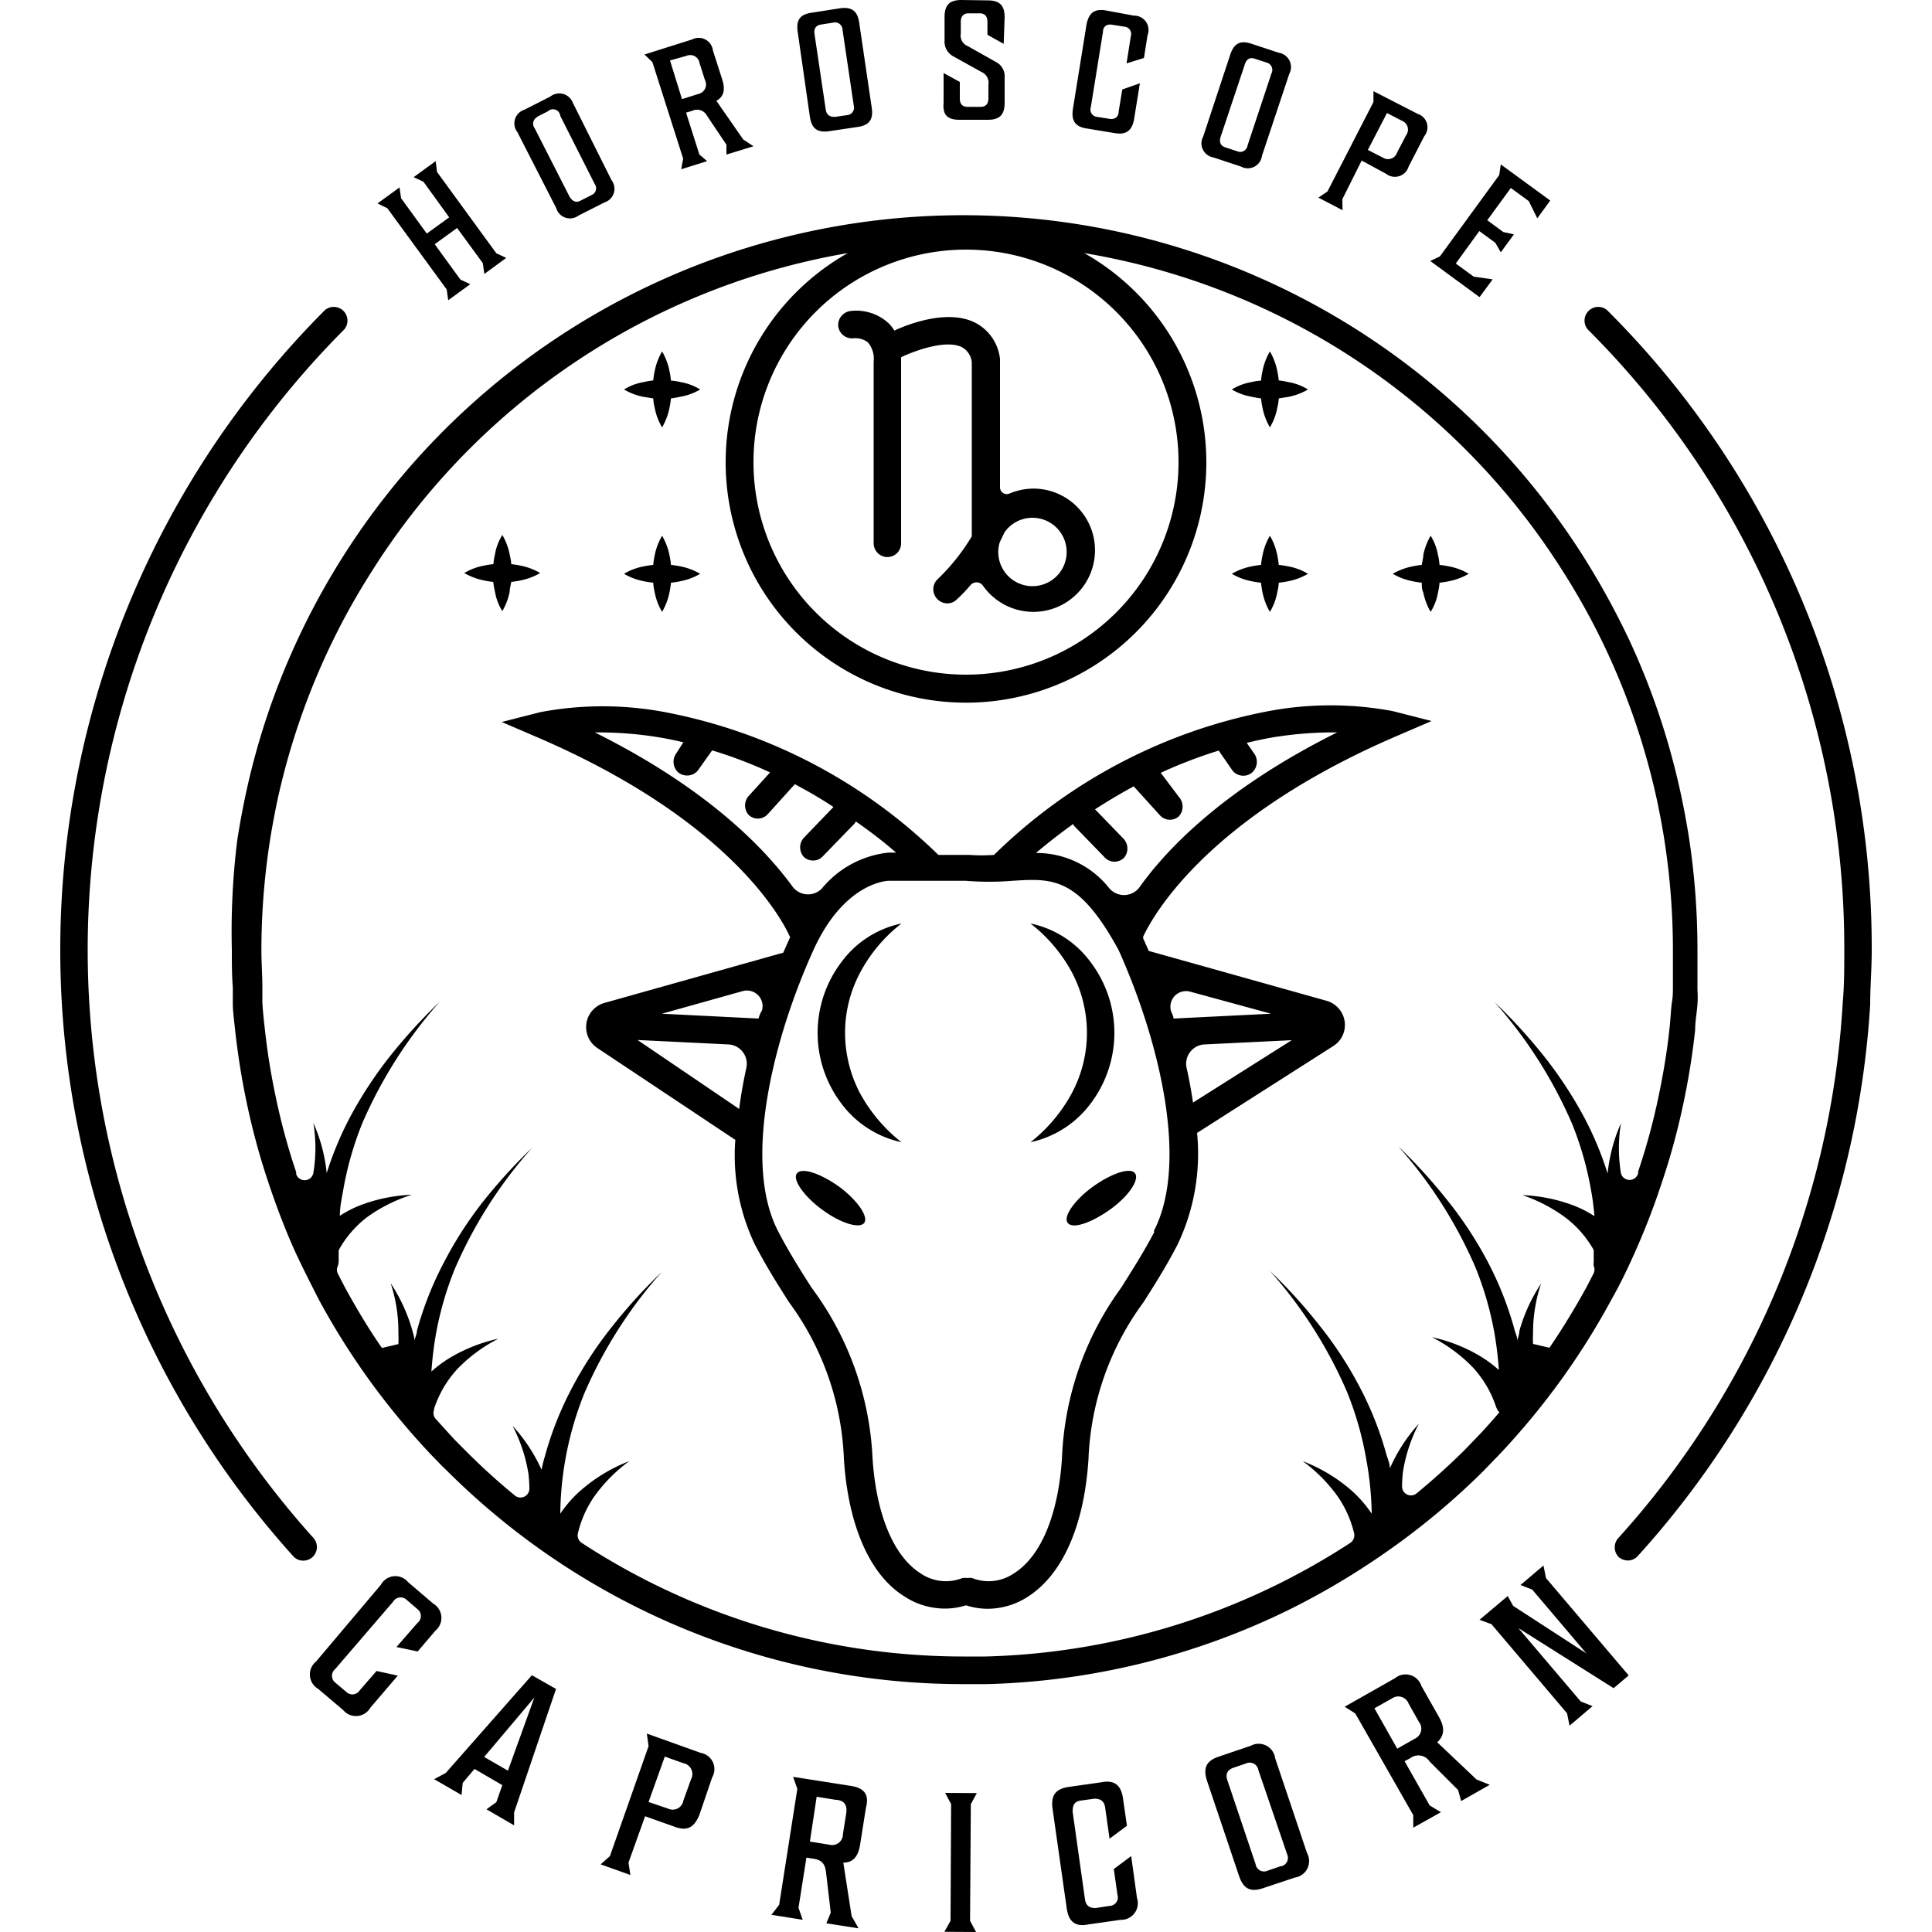 <svg id="Layer_1" data-name="Layer 1" xmlns="http://www.w3.org/2000/svg" viewBox="0 0 100 100"><path d="M44.17,17.51a1.08,1.08,0,0,1,.74.2,1.29,1.29,0,0,1,.31,1v9.39a.72.72,0,0,0,.64.73.71.71,0,0,0,.78-.7V18.7c0-.07,0-.14,0-.21.71-.34,2.33-.93,3.15-.52a1,1,0,0,1,.51.79v9A10.63,10.63,0,0,1,48.51,30a.72.72,0,0,0,0,1,.71.71,0,0,0,.52.23.68.68,0,0,0,.48-.19,7.91,7.91,0,0,0,.72-.75.41.41,0,0,1,.63,0,3.19,3.19,0,1,0,2.63-5,3.25,3.25,0,0,0-1.25.26.35.35,0,0,1-.48-.32V18.58a2.4,2.4,0,0,0-1.29-1.88c-1.35-.68-3.29,0-4.18.41a1.81,1.81,0,0,0-.4-.47A2.48,2.48,0,0,0,44,16.1a.73.73,0,0,0-.61.81A.72.72,0,0,0,44.17,17.51Zm9.27,9.29a1.77,1.77,0,1,1-1.77,1.77,1.7,1.7,0,0,1,.08-.51l.24-.5A1.76,1.76,0,0,1,53.44,26.8Z"/><path d="M71.23,80.69a38,38,0,0,0,5.53-4.53l.3-.31,0,0,.58-.6a38.56,38.56,0,0,0,3.2-3.88,37.78,37.78,0,0,0,2.56-4.09c.57-1,1.08-2.11,1.53-3.17s.79-2,1.12-3a36.18,36.18,0,0,0,1.12-4.18c.25-1.2.44-2.42.57-3.61,0-.46.09-.91.12-1.34s0-.6,0-.87c0-.63,0-1.28,0-1.94a38.51,38.51,0,0,0-.42-5.69c-.12-.77-.26-1.54-.42-2.29a37.68,37.68,0,0,0-2.66-8,40.42,40.42,0,0,0-2.4-4.38,38,38,0,0,0-66.6,4.39,37.41,37.41,0,0,0-2.66,8c-.16.75-.3,1.52-.42,2.29A38.51,38.51,0,0,0,12,49.17c0,.66,0,1.31.05,1.93,0,.28,0,.57,0,.88s.07.88.12,1.34c.13,1.19.32,2.41.57,3.61a36.18,36.18,0,0,0,1.12,4.18c.33,1,.7,2,1.12,3s1,2.13,1.53,3.17a37.78,37.78,0,0,0,2.56,4.09,38.56,38.56,0,0,0,3.2,3.88l.58.6v0l.33.32A37.83,37.83,0,0,0,50,87.17h1.08a37.73,37.73,0,0,0,15.7-3.88A38.77,38.77,0,0,0,71.23,80.69ZM61,23.92a11,11,0,1,1-11-11A11,11,0,0,1,61,23.92ZM51,85.74H50a36.16,36.16,0,0,1-19.89-5.88.47.47,0,0,1-.2-.49,5.65,5.65,0,0,1,.84-1.9,8.14,8.14,0,0,1,1.82-1.84A8.3,8.3,0,0,0,30.23,77,6.1,6.1,0,0,0,29,78.35a16.8,16.8,0,0,1,.25-2.73,17,17,0,0,1,1-3.51,23.32,23.32,0,0,1,4-6.27,27,27,0,0,0-2.54,2.79,19.83,19.83,0,0,0-2.09,3.18,17.35,17.35,0,0,0-1.42,3.58c-.07.22-.12.45-.17.68,0,0,0,0,0,0a8.61,8.61,0,0,0-1.5-2.27,8.16,8.16,0,0,1,.82,2.47,7,7,0,0,1,.05.79.46.46,0,0,1-.76.34c-.84-.69-1.66-1.43-2.44-2.21l-.31-.31h0c-.19-.19-.38-.38-.56-.58l-.78-.86a.45.45,0,0,1-.08-.47l0-.06a5.61,5.61,0,0,1,1.24-2.09,8,8,0,0,1,2.09-1.53,8.35,8.35,0,0,0-2.53,1,6.37,6.37,0,0,0-.94.7q.06-.9.21-1.8a17,17,0,0,1,1-3.51,23.32,23.32,0,0,1,4-6.27,28,28,0,0,0-2.54,2.79A19.83,19.83,0,0,0,23,65.3a17.35,17.35,0,0,0-1.42,3.58c0,.17-.09.33-.13.5,0-.17-.06-.33-.1-.49a8.69,8.69,0,0,0-1.13-2.47A7.93,7.93,0,0,1,20.62,69a5.44,5.44,0,0,1,0,.57l-.85.2c-.7-1-1.35-2.1-1.94-3.18l-.35-.68a.44.44,0,0,1,0-.37.87.87,0,0,0,.05-.28h0c0-.18,0-.37,0-.55A5.48,5.48,0,0,1,19,63a8.14,8.14,0,0,1,2.32-1.16,8.41,8.41,0,0,0-2.66.54,5.7,5.7,0,0,0-1.07.55c0-.43.09-.87.17-1.3a16.94,16.94,0,0,1,1-3.51,23.6,23.6,0,0,1,4-6.27,28.23,28.23,0,0,0-2.55,2.79,21.28,21.28,0,0,0-2.09,3.18,17.22,17.22,0,0,0-1.21,2.9,8.52,8.52,0,0,0-.69-2.6,8,8,0,0,1,0,2.59h0a.46.46,0,0,1-.89.06l0-.1a33.64,33.64,0,0,1-1.08-4,34.93,34.93,0,0,1-.55-3.48q-.08-.66-.12-1.29c0-.3,0-.57,0-.83,0-.61-.05-1.23-.05-1.87a37,37,0,0,1,.41-5.48c.11-.74.25-1.48.4-2.21a36.69,36.69,0,0,1,2.57-7.68,36,36,0,0,1,2.31-4.22A36.38,36.38,0,0,1,43.88,13.1a12.44,12.44,0,1,0,12.24,0A36.38,36.38,0,0,1,80.9,29.58a36,36,0,0,1,2.31,4.22,36.58,36.58,0,0,1,2.57,7.69c.15.72.29,1.46.4,2.2a37,37,0,0,1,.41,5.48c0,.64,0,1.26,0,1.87,0,.27,0,.54-.05.83s-.07.86-.12,1.3c-.12,1.15-.31,2.31-.55,3.47a33.64,33.64,0,0,1-1.08,4l0,.09a.46.46,0,0,1-.89,0h0a8,8,0,0,1,0-2.59,8.52,8.52,0,0,0-.69,2.6,17.22,17.22,0,0,0-1.21-2.9,21.28,21.28,0,0,0-2.09-3.18,28.23,28.23,0,0,0-2.55-2.79,23.6,23.6,0,0,1,4,6.27,16.94,16.94,0,0,1,1,3.51c.08.43.13.87.17,1.3a5.7,5.7,0,0,0-1.07-.55,8.41,8.41,0,0,0-2.66-.54A8.14,8.14,0,0,1,81,63a5.48,5.48,0,0,1,1.49,1.7c0,.18,0,.37,0,.55h0v.07a.72.72,0,0,0,0,.21.44.44,0,0,1,0,.37l-.35.68c-.59,1.08-1.24,2.15-1.94,3.18l-.85-.2a5.44,5.44,0,0,1,0-.57,7.93,7.93,0,0,1,.42-2.56,8.69,8.69,0,0,0-1.13,2.47c0,.16-.07.32-.1.49,0-.17-.08-.33-.13-.5A17.35,17.35,0,0,0,77,65.3a19.83,19.83,0,0,0-2.09-3.18,28,28,0,0,0-2.54-2.79,23.32,23.32,0,0,1,4,6.27,17,17,0,0,1,1,3.51q.15.9.21,1.8a6.37,6.37,0,0,0-.94-.7,8.35,8.35,0,0,0-2.53-1,8,8,0,0,1,2.09,1.53,5.61,5.61,0,0,1,1.24,2.09l.08.17.09.1c-.33.38-.66.76-1,1.12l-.56.58,0,0-.28.29c-.78.77-1.6,1.51-2.44,2.2a.46.46,0,0,1-.76-.34,7,7,0,0,1,.05-.79,8.16,8.16,0,0,1,.82-2.47A8.61,8.61,0,0,0,71.94,76s0,0,0,0c0-.23-.1-.46-.17-.68a17.35,17.35,0,0,0-1.42-3.58,19.83,19.83,0,0,0-2.09-3.18,27,27,0,0,0-2.54-2.79,23.32,23.32,0,0,1,4,6.27,17,17,0,0,1,1,3.51A16.8,16.8,0,0,1,71,78.35,6.33,6.33,0,0,0,69.78,77a8.49,8.49,0,0,0-2.35-1.37,8.14,8.14,0,0,1,1.82,1.84,5.65,5.65,0,0,1,.84,1.9.47.47,0,0,1-.2.49A36.26,36.26,0,0,1,51,85.74Z"/><path d="M20.52,85.25l1.1.23.91-1.07A.86.86,0,0,0,22.42,83l-1.3-1.11a.85.85,0,0,0-1.4.13L16.36,86a.86.86,0,0,0,.1,1.41l1.3,1.1a.86.86,0,0,0,1.41-.12l1.42-1.66-1.1-.24-.87,1a.45.45,0,0,1-.7.08l-.57-.48a.45.45,0,0,1,0-.7l3-3.49a.45.45,0,0,1,.7-.09l.56.48a.45.45,0,0,1,0,.71Z"/><path d="M27.53,86.71l-4.46,5.06-.6.32,1.42.82.06-.63.61-.72L26,92.4l-.31.88-.51.37,1.43.83,0-.67,2.17-6.39Zm-1.24,4.94-1.23-.71,2.6-3.08Z"/><path d="M36.27,90.73l-2.79-1,.09.65-2,5.69-.48.43,1.54.55-.1-.64.86-2.4,1.55.55c.66.24,1,0,1.26-.62L36.86,92A.85.85,0,0,0,36.27,90.73Zm-.5,1.36-.4,1.11a.56.56,0,0,1-.8.41l-1-.34.84-2.35.95.34A.57.57,0,0,1,35.77,92.09Z"/><path d="M44.05,92.44l-3-.47.22.62-.94,6-.4.52,1.62.26-.22-.62.41-2.6.38.06c.44.07.59.28.64.74L43,99l-.23.55,1.67.26-.36-.63-.43-2.77c.52,0,.79-.34.88-1l.29-1.84C45,92.9,44.75,92.55,44.05,92.44Zm-.25,1.42-.17,1.07a.56.56,0,0,1-.71.55l-1-.16L42.27,93l1,.16C43.72,93.18,43.86,93.46,43.8,93.86Z"/><polygon points="50.56 92.81 48.92 92.8 49.23 93.38 49.2 99.42 48.88 99.99 50.52 100 50.21 99.42 50.25 93.38 50.56 92.81"/><path d="M58.55,96.07l-.9.67.19,1.34a.44.44,0,0,1-.41.57l-.73.11c-.32,0-.49-.13-.54-.44l-.64-4.54c0-.32.07-.53.4-.58l.73-.1c.32,0,.5.13.55.44l.23,1.63.9-.67-.2-1.39c-.09-.68-.42-1-1.12-.86l-1.69.24c-.7.1-.93.45-.84,1.13l.73,5.13c.09.68.41,1,1.11.86L58,99.37a.86.86,0,0,0,.85-1.13Z"/><path d="M66,91a.86.86,0,0,0-1.26-.64l-1.65.56c-.67.22-.83.61-.61,1.27l1.65,4.9c.22.66.58.87,1.25.64l1.65-.55a.86.86,0,0,0,.62-1.27Zm.3,5.59-.7.24a.44.44,0,0,1-.61-.34l-1.46-4.34c-.11-.31,0-.54.28-.64l.7-.24a.45.45,0,0,1,.62.34L66.63,96A.44.44,0,0,1,66.34,96.59Z"/><path d="M74.39,90.18c.38-.35.4-.76.09-1.31l-.91-1.61a.86.86,0,0,0-1.36-.4L69.6,88.34l.55.35,3,5.26v.65l1.43-.8L74,93.45l-1.3-2.29L73,91a.69.69,0,0,1,1,.18l1.47,1.47.16.57,1.48-.84-.68-.27ZM73.22,90l-.9.51-1.18-2.09.91-.51a.57.57,0,0,1,.86.27l.53.94A.57.57,0,0,1,73.22,90Z"/><polygon points="79.89 81.03 78.7 82.04 79.31 82.28 82.11 85.58 78.32 83.12 78.04 82.61 76.58 83.84 77.2 84.07 81.11 88.68 81.24 89.32 82.43 88.31 81.82 88.07 78.59 84.27 83.52 87.38 84.3 86.72 80.02 81.68 79.89 81.03"/><polygon points="23.12 14.98 23.2 15.54 24.34 14.71 23.83 14.47 22.5 12.64 23.66 11.8 24.99 13.62 25.07 14.18 26.2 13.35 25.69 13.11 22.62 8.9 22.55 8.34 21.41 9.17 21.92 9.41 23.25 11.25 22.09 12.09 20.76 10.26 20.68 9.7 19.54 10.53 20.05 10.78 23.12 14.98"/><path d="M28.79,10.77a.74.74,0,0,0,1.15.39l1.34-.68a.74.74,0,0,0,.37-1.16l-2-4A.75.75,0,0,0,28.48,5l-1.34.68a.74.74,0,0,0-.36,1.16Zm-1-4.72.57-.29A.38.38,0,0,1,29,6l1.78,3.52a.38.38,0,0,1-.17.58l-.57.29c-.25.13-.43,0-.56-.21L27.67,6.63A.38.38,0,0,1,27.83,6.05Z"/><path d="M35.36,8.21l-.1.55,1.34-.42L36.2,8l-.69-2.17.31-.09A.58.58,0,0,1,36.6,6l1,1.49,0,.51L39,7.57l-.53-.35-1.39-2c.38-.22.47-.56.31-1.08l-.49-1.53a.74.74,0,0,0-1.07-.57l-2.47.78.41.4Zm.17-5.32a.49.49,0,0,1,.68.38l.28.88a.5.5,0,0,1-.33.71l-.86.27-.62-2Z"/><path d="M41.92,6.05c.09.59.37.83,1,.74l1.48-.22c.61-.09.81-.4.72-1l-.65-4.41c-.09-.59-.38-.82-1-.73L42,.66c-.61.09-.8.39-.71,1Zm.58-4.78.63-.1a.39.39,0,0,1,.48.38l.58,3.91a.39.39,0,0,1-.35.5l-.63.09c-.28,0-.43-.11-.47-.38l-.58-3.9C42.12,1.49,42.22,1.31,42.5,1.27Z"/><path d="M49.63,6.2l1.5,0c.61,0,.86-.26.87-.85L52,4a.82.82,0,0,0-.45-.79l-1.45-.82a.59.59,0,0,1-.37-.66V1.13c0-.28.14-.45.42-.44h.56c.28,0,.4.17.4.45v.66l.84.47L52,.9c0-.59-.23-.87-.84-.88L49.76,0c-.61,0-.86.26-.87.85l0,1.26a.86.86,0,0,0,.44.8l1.46.81a.61.61,0,0,1,.37.67V5.1c0,.27-.14.44-.43.43h-.65c-.28,0-.41-.17-.4-.45V4.24l-.84-.46,0,1.54C48.79,5.91,49,6.19,49.63,6.2Z"/><path d="M56.25,6.65l1.45.24c.6.1.89-.13,1-.72L59,4.31l-.91.32-.19,1.15c0,.27-.2.42-.48.37l-.63-.1a.38.38,0,0,1-.33-.5l.63-3.9c0-.27.19-.42.47-.37l.63.1a.38.38,0,0,1,.34.5l-.22,1.4L59.21,3l.19-1.19a.74.74,0,0,0-.71-1L57.24.54c-.6-.1-.88.13-1,.72l-.71,4.4C55.45,6.25,55.65,6.56,56.25,6.65Z"/><path d="M62.81,8.15l1.42.47a.74.74,0,0,0,1.09-.56l1.41-4.23a.75.75,0,0,0-.54-1.1l-1.43-.47c-.58-.19-.89,0-1.08.56l-1.4,4.24A.74.74,0,0,0,62.81,8.15Zm.37-1.07,1.25-3.74c.08-.27.25-.39.52-.3l.61.2a.39.39,0,0,1,.25.56L64.57,7.54a.38.38,0,0,1-.53.29l-.61-.2C63.16,7.54,63.1,7.35,63.18,7.08Z"/><path d="M69.48,10.31l1-2L71.75,9a.74.74,0,0,0,1.16-.38l.81-1.57a.73.73,0,0,0-.35-1.16L71.09,4.72v.56L68.71,9.91l-.47.32,1.25.65Zm2.31-4.46.77.4a.49.49,0,0,1,.22.75l-.47.9a.49.49,0,0,1-.73.26l-.78-.4Z"/><polygon points="77.26 14.46 76.28 14.32 75.35 13.64 76.57 11.96 77.4 12.57 77.68 13.06 78.36 12.13 77.81 12.01 76.98 11.4 78.2 9.73 79.13 10.41 79.57 11.3 80.24 10.38 77.68 8.51 77.6 9.06 74.53 13.27 74.03 13.51 76.58 15.38 77.26 14.46"/><path d="M83.18,16.05a.71.71,0,0,0-1,1A45.19,45.19,0,0,1,95.46,49.17c0,.92,0,1.83-.08,2.71a45.13,45.13,0,0,1-8.13,23.36,44.4,44.4,0,0,1-3.47,4.35.72.72,0,0,0,0,1,.74.74,0,0,0,.48.18.69.69,0,0,0,.52-.24A46.7,46.7,0,0,0,96.8,52c0-.92.08-1.86.08-2.8A46.59,46.59,0,0,0,83.18,16.05Z"/><path d="M16.22,79.6a45.48,45.48,0,0,1,1.6-62.55.71.71,0,0,0-1-1,46.87,46.87,0,0,0-1.65,64.49.69.69,0,0,0,.52.24.74.74,0,0,0,.48-.18A.71.71,0,0,0,16.22,79.6Z"/><path d="M73.59,30.16c0,.17,0,.34.08.51a3.2,3.2,0,0,0,.38,1,2.75,2.75,0,0,0,.38-1,3,3,0,0,0,.08-.51,4.5,4.5,0,0,0,.51-.08,3.36,3.36,0,0,0,1-.38,3.1,3.1,0,0,0-1-.38,4.5,4.5,0,0,0-.51-.08,3,3,0,0,0-.08-.51,2.75,2.75,0,0,0-.38-1,3.2,3.2,0,0,0-.38,1c0,.17-.06.34-.08.51a4.33,4.33,0,0,0-.5.08,3.26,3.26,0,0,0-1,.38,3.26,3.26,0,0,0,1,.38A4.33,4.33,0,0,0,73.59,30.16Z"/><path d="M65.27,30.16a4.5,4.5,0,0,0,.08.51,3.2,3.2,0,0,0,.38,1,3,3,0,0,0,.38-1,3,3,0,0,0,.08-.51,4.5,4.5,0,0,0,.51-.08,3.2,3.2,0,0,0,1-.38,3,3,0,0,0-1-.38,4.5,4.5,0,0,0-.51-.08,4.5,4.5,0,0,0-.08-.51,3.2,3.2,0,0,0-.38-1,3.2,3.2,0,0,0-.38,1,4.5,4.5,0,0,0-.08.51,4.5,4.5,0,0,0-.51.08,3.2,3.2,0,0,0-1,.38,3.2,3.2,0,0,0,1,.38A4.5,4.5,0,0,0,65.27,30.16Z"/><path d="M65.27,20.62a4.71,4.71,0,0,0,.08.5,3.26,3.26,0,0,0,.38,1,3,3,0,0,0,.38-1,2.89,2.89,0,0,0,.08-.5l.51-.08a3.2,3.2,0,0,0,1-.38,2.75,2.75,0,0,0-1-.38,4.54,4.54,0,0,0-.51-.09,4.71,4.71,0,0,0-.08-.5,3.26,3.26,0,0,0-.38-1,3.26,3.26,0,0,0-.38,1,4.5,4.5,0,0,0-.08.51,3,3,0,0,0-.51.08,2.75,2.75,0,0,0-1,.38,2.93,2.93,0,0,0,1,.37A4.54,4.54,0,0,0,65.27,20.62Z"/><path d="M26,31.63a3.2,3.2,0,0,0,.38-1c0-.17.06-.34.08-.51a4.33,4.33,0,0,0,.5-.08,3.26,3.26,0,0,0,1-.38,3.26,3.26,0,0,0-1-.38,4.71,4.71,0,0,0-.5-.08c0-.17-.05-.34-.08-.51a3.2,3.2,0,0,0-.38-1,2.75,2.75,0,0,0-.38,1,3,3,0,0,0-.08.51,4.5,4.5,0,0,0-.51.08,3.1,3.1,0,0,0-1,.38,3.36,3.36,0,0,0,1,.38,4.71,4.71,0,0,0,.5.08,4.54,4.54,0,0,0,.09.51A2.75,2.75,0,0,0,26,31.63Z"/><path d="M33.81,30.16a3,3,0,0,0,.08.51,3,3,0,0,0,.38,1,3.2,3.2,0,0,0,.38-1,4.5,4.5,0,0,0,.08-.51,4.5,4.5,0,0,0,.51-.08,3.2,3.2,0,0,0,1-.38,3.2,3.2,0,0,0-1-.38,4.5,4.5,0,0,0-.51-.08,4.5,4.5,0,0,0-.08-.51,3.2,3.2,0,0,0-.38-1,3.2,3.2,0,0,0-.38,1,4.5,4.5,0,0,0-.08.51,4.5,4.5,0,0,0-.51.08,3,3,0,0,0-1,.38,3.2,3.2,0,0,0,1,.38A4.5,4.5,0,0,0,33.81,30.16Z"/><path d="M33.81,20.62a2.89,2.89,0,0,0,.08.5,3,3,0,0,0,.38,1,3.26,3.26,0,0,0,.38-1,4.71,4.71,0,0,0,.08-.5,4.54,4.54,0,0,0,.51-.09,2.93,2.93,0,0,0,1-.37,2.75,2.75,0,0,0-1-.38,3,3,0,0,0-.51-.08,4.5,4.5,0,0,0-.08-.51,3.26,3.26,0,0,0-.38-1,3.26,3.26,0,0,0-.38,1,4.71,4.71,0,0,0-.08.5,4.54,4.54,0,0,0-.51.09,2.75,2.75,0,0,0-1,.38,3.2,3.2,0,0,0,1,.38Z"/><path d="M69,54.15a1.29,1.29,0,0,0,.6-1.28,1.31,1.31,0,0,0-.94-1.07l-9.2-2.58-.29-.65,0,0,0-.09c.54-1.15,3.35-6.15,13-10.33l1.93-.83-2-.51a17.39,17.39,0,0,0-6.45,0,27.68,27.68,0,0,0-14.2,7.44,9.27,9.27,0,0,1-1.28,0H48.57a27.64,27.64,0,0,0-14.15-7.39,17.37,17.37,0,0,0-6.45,0l-2,.51,1.93.83c9.67,4.18,12.49,9.16,13,10.32a.91.91,0,0,0-.07.14l-.29.65-9.25,2.6a1.3,1.3,0,0,0-.38,2.33L38.06,59a10.7,10.7,0,0,0,1,5.39c.6,1.16,1.2,2.1,1.77,3a14.61,14.61,0,0,1,2.85,8.12c.22,3.43,1.33,6,3.13,7.12a3.84,3.84,0,0,0,2.09.63A3.64,3.64,0,0,0,50,83.09a3.64,3.64,0,0,0,1.12.18,3.84,3.84,0,0,0,2.09-.63c1.8-1.16,2.91-3.69,3.13-7.12a14.61,14.61,0,0,1,2.85-8.12c.57-.9,1.17-1.84,1.77-3a10.94,10.94,0,0,0,1-5.76Zm-6.66-.09,4.52-.22-5.11,3.23c-.09-.61-.2-1.21-.33-1.79A1,1,0,0,1,62.34,54.06Zm3.45-1.59-5.05.25c0-.13-.08-.26-.13-.39a.81.81,0,0,1,1-1Zm-.05-14.28a19.39,19.39,0,0,1,3.47-.28c-5.76,2.87-8.75,5.94-10.22,8a1,1,0,0,1-1.57.07,4.8,4.8,0,0,0-3.8-1.83c.65-.55,1.3-1.05,1.94-1.51l0,.07,1.62,1.67a.68.68,0,0,0,.51.22.73.73,0,0,0,.47-.18.74.74,0,0,0,0-1l-1.48-1.53c.69-.45,1.36-.84,2-1.19l1.35,1.49a.69.69,0,0,0,.53.24.69.69,0,0,0,.46-.18.75.75,0,0,0,0-1L60.08,40a24.41,24.41,0,0,1,3-1.15l.69,1a.7.7,0,0,0,.58.3.69.69,0,0,0,.43-.14.74.74,0,0,0,.14-1l-.39-.56C65,38.34,65.35,38.26,65.74,38.19Zm-34.95-.28a19.39,19.39,0,0,1,3.47.28c.35.06.72.14,1.11.23L35,39a.74.74,0,0,0,.13,1,.72.72,0,0,0,.44.14.7.7,0,0,0,.58-.3l.71-1a23,23,0,0,1,3,1.14l-1.1,1.21a.74.74,0,0,0,0,1,.69.69,0,0,0,.46.18.69.69,0,0,0,.53-.24l1.39-1.54c.66.35,1.34.74,2,1.18l-1.53,1.59a.74.74,0,0,0,0,1,.69.69,0,0,0,.47.18.68.68,0,0,0,.51-.22l1.62-1.67a.51.51,0,0,0,.09-.13c.69.48,1.38,1,2.08,1.61H46A5.17,5.17,0,0,0,42.53,46,1,1,0,0,1,41,45.86C39.51,43.83,36.53,40.77,30.79,37.91Zm8.47,14.81-5-.25,4.18-1.17a.81.81,0,0,1,1,1C39.34,52.46,39.3,52.59,39.26,52.72ZM33,53.83l4.71.23a1,1,0,0,1,.92,1.21c-.15.7-.28,1.41-.37,2.13Zm26.76,9.91c-.58,1.11-1.16,2-1.72,2.9a16,16,0,0,0-3.07,8.79c-.18,2.93-1.08,5.12-2.48,6a2.31,2.31,0,0,1-2.17.25.74.74,0,0,0-.25,0h0a.75.75,0,0,0-.26,0,2.31,2.31,0,0,1-2.17-.25c-1.4-.89-2.3-3.08-2.48-6A16,16,0,0,0,42,66.64c-.56-.88-1.14-1.79-1.72-2.9-1.89-3.63-.2-10.12,1.83-14.58,1.58-3.47,3.79-3.57,3.88-3.57h4a14.87,14.87,0,0,0,2.41,0c2.07-.13,3.43-.22,5.5,3.59C59.91,53.64,61.6,60.12,59.71,63.74Z"/><path d="M55.27,63.3c.24.33,1.21,0,2.18-.69s1.54-1.55,1.3-1.88-1.22,0-2.18.69S55,63,55.27,63.3Z"/><path d="M43.43,61.42c-1-.71-1.93-1-2.18-.69s.34,1.17,1.3,1.88,1.94,1,2.18.69S44.39,62.13,43.43,61.42Z"/><path d="M46.66,47.8a5.16,5.16,0,0,0-3.11,2,6.06,6.06,0,0,0,0,7.32,5.25,5.25,0,0,0,3.11,2,8.19,8.19,0,0,1-2.18-2.6,6.77,6.77,0,0,1-.74-3.06,6.62,6.62,0,0,1,.75-3.06A7.92,7.92,0,0,1,46.66,47.8Z"/><path d="M56.45,57.12a6.06,6.06,0,0,0,0-7.32,5.16,5.16,0,0,0-3.11-2,8.08,8.08,0,0,1,2.18,2.6,6.73,6.73,0,0,1,.74,3.06,6.65,6.65,0,0,1-.75,3.06,8.13,8.13,0,0,1-2.17,2.6A5.25,5.25,0,0,0,56.45,57.12Z"/></svg>